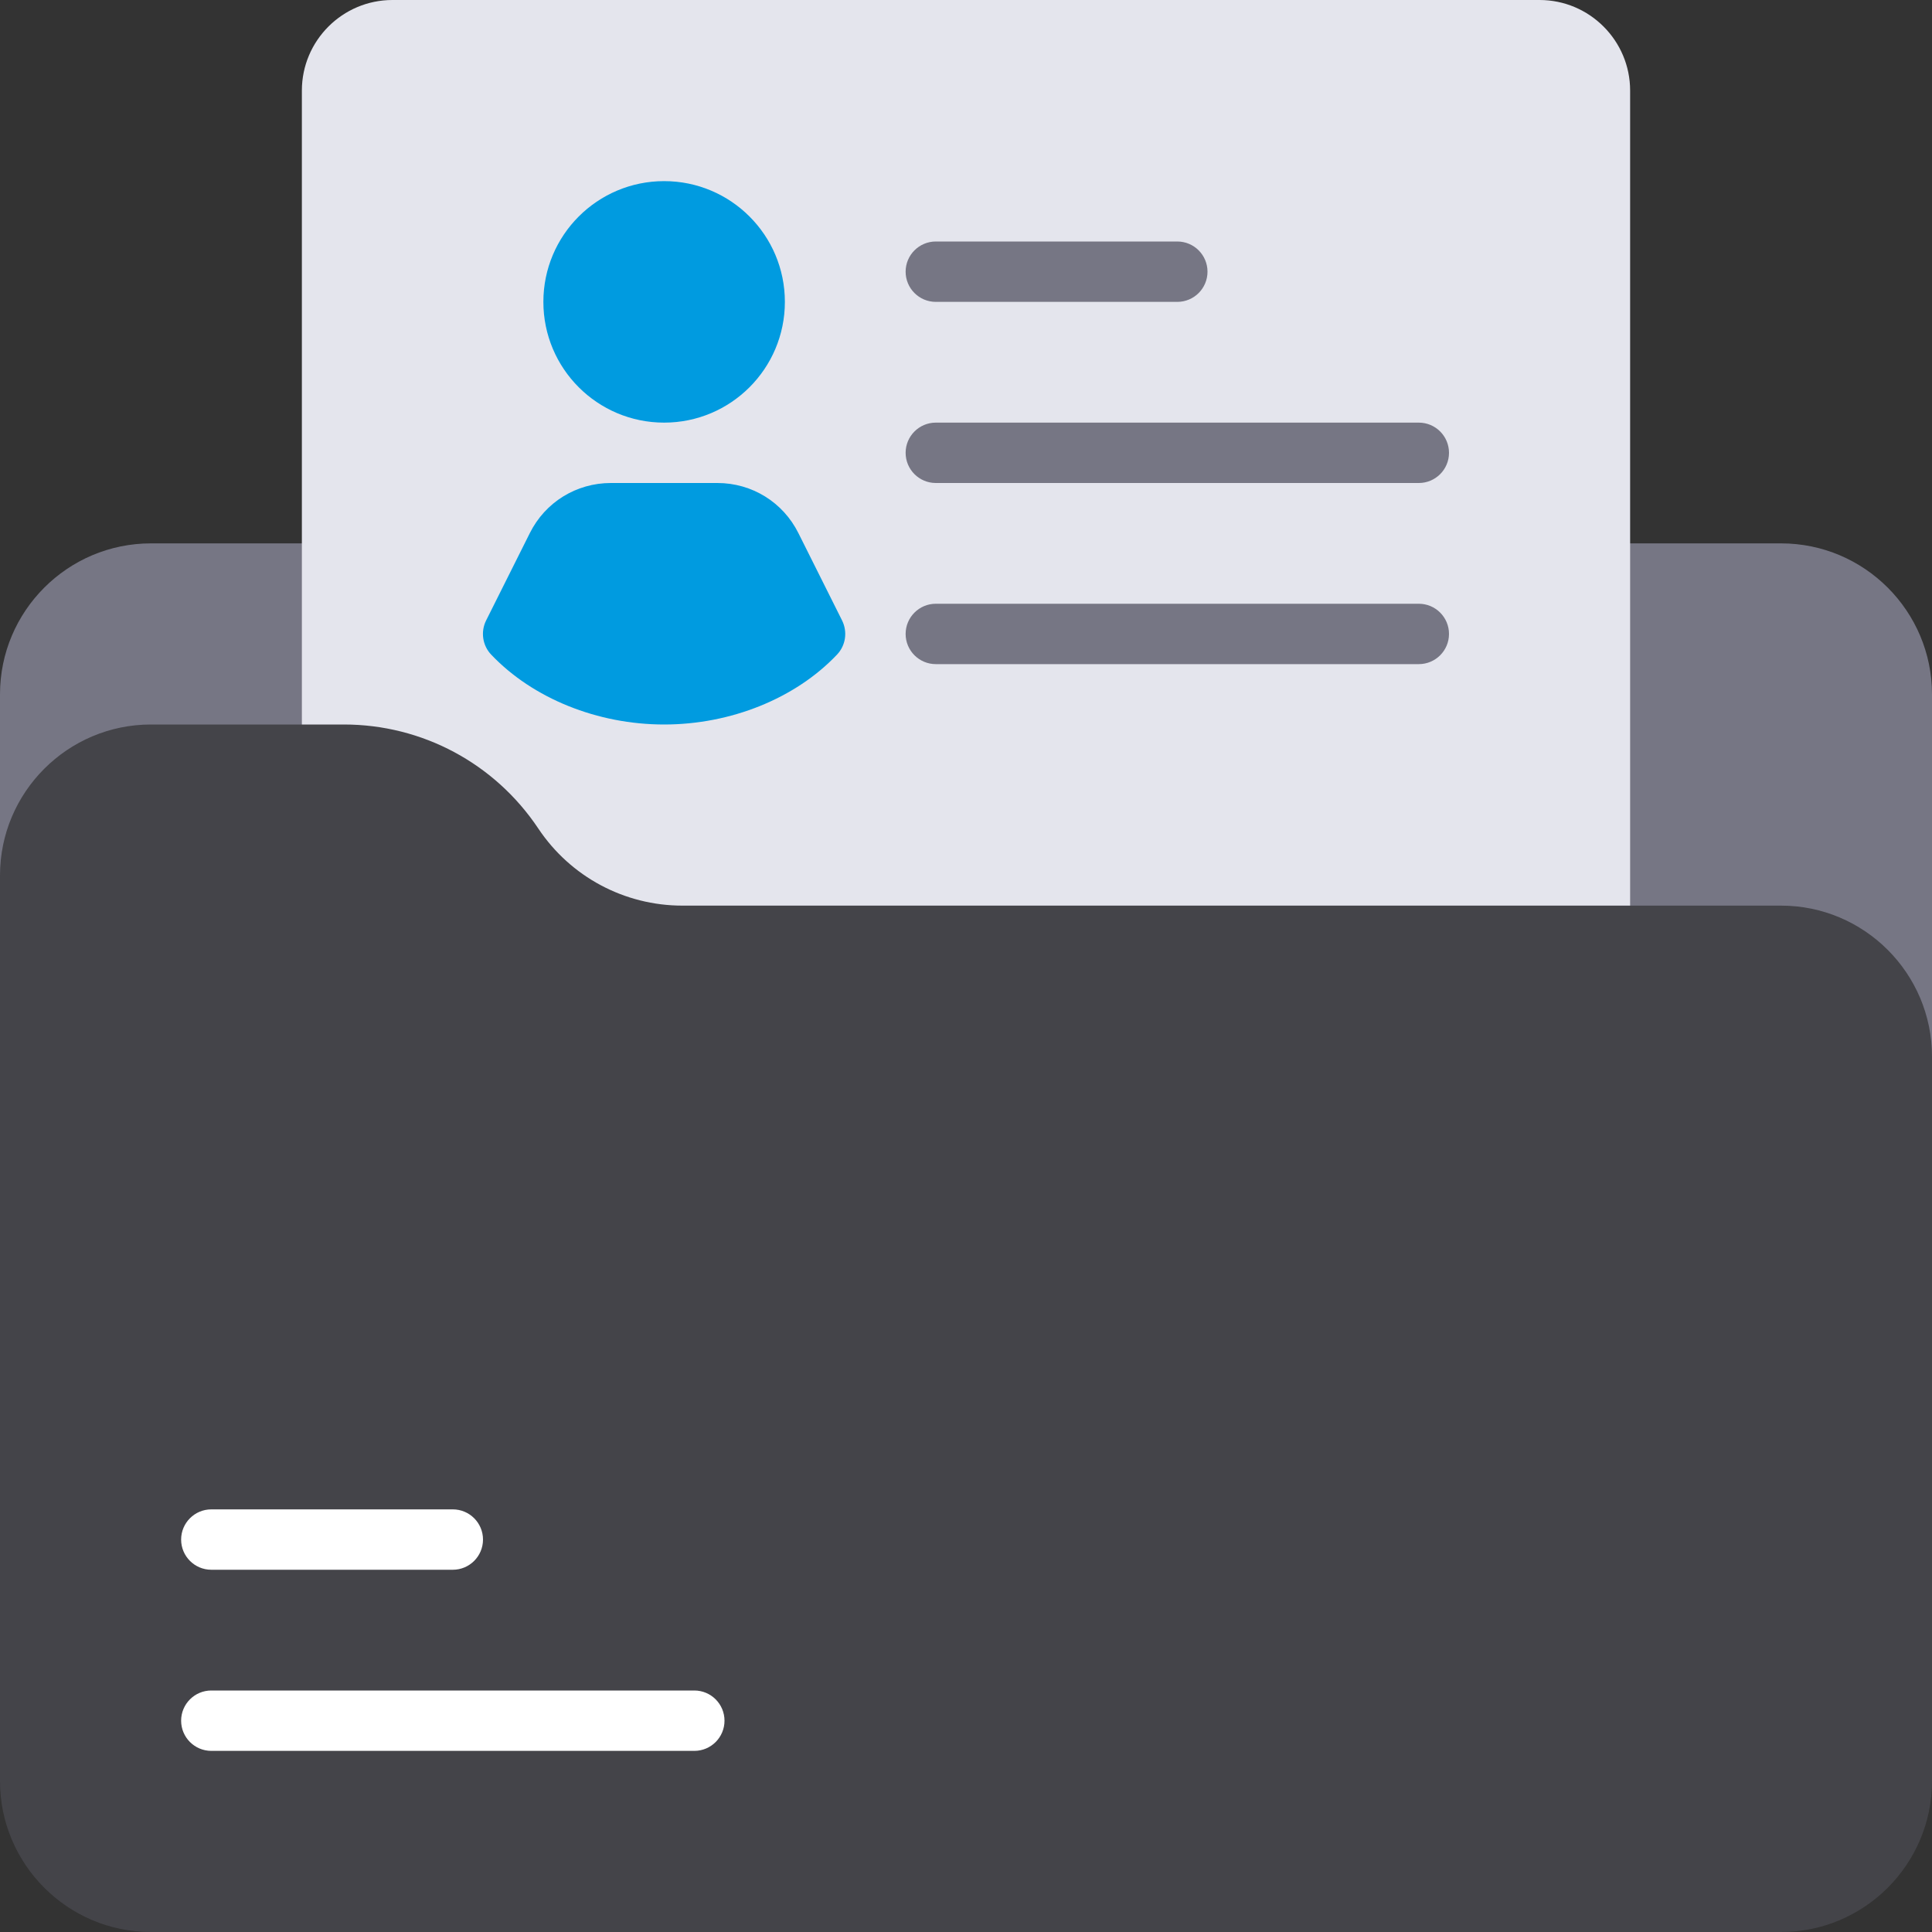 <?xml version="1.0" encoding="utf-8"?>
<!-- Generator: Adobe Illustrator 21.0.0, SVG Export Plug-In . SVG Version: 6.00 Build 0)  -->
<svg version="1.1" id="flat" xmlns="http://www.w3.org/2000/svg" xmlns:xlink="http://www.w3.org/1999/xlink" x="0px" y="0px"
	 viewBox="0 0 32 32" enable-background="new 0 0 32 32" xml:space="preserve">
<rect x="0" y="0" width="32" height="32" fill="#333333" stroke="none"/>
<path fill="#767684" d="M29.5,9h-27C1.121,9,0,10.122,0,11.5v3c0,0.162,0.078,0.313,0.209,0.407l7,5C7.295,19.968,7.396,20,7.5,20
	c0.014,0,0.027,0,0.042-0.002l24-2C31.801,17.977,32,17.76,32,17.5v-6C32,10.122,30.879,9,29.5,9z"/>
<path fill="#E4E5ED" d="M25.5,0h-19C5.673,0,5,0.673,5,1.5v11c0,0.182,1.065,1.308,1.876,2.062L6,15h1.37
	c0.187,0.154,0.326,0.25,0.38,0.25S7.768,15.154,7.679,15h2.654L15,17l11-1.833V15.5c0,0.276,0.224,0.5,0.5,0.5s0.5-0.224,0.5-0.5
	V15V1.5C27,0.673,26.327,0,25.5,0z"/>
<path fill="#444449" d="M29.5,15H11.303c-0.961,0-1.854-0.478-2.387-1.277C8.196,12.644,6.993,12,5.697,12H2.5
	C1.121,12,0,13.122,0,14.5v15C0,30.878,1.121,32,2.5,32h27c1.379,0,2.5-1.122,2.5-2.5v-12C32,16.122,30.879,15,29.5,15z"/>
<g>
	<circle fill="#009BE0" cx="11" cy="5" r="2"/>
	<path fill="#009BE0" d="M13.947,10.276L13.224,8.83C12.969,8.318,12.454,8,11.882,8h-1.764C9.546,8,9.031,8.318,8.776,8.829
		l-0.724,1.447c-0.094,0.188-0.061,0.416,0.085,0.568C8.825,11.568,9.896,12,11,12s2.175-0.432,2.862-1.156
		C14.008,10.692,14.041,10.465,13.947,10.276z"/>
</g>
<g>
	<path fill="#767684" d="M19.5,5h-4C15.224,5,15,4.776,15,4.5S15.224,4,15.5,4h4C19.776,4,20,4.224,20,4.5S19.776,5,19.5,5z"/>
</g>
<g>
	<path fill="#767684" d="M23.5,8h-8C15.224,8,15,7.776,15,7.5S15.224,7,15.5,7h8C23.776,7,24,7.224,24,7.5S23.776,8,23.5,8z"/>
</g>
<g>
	<path fill="#767684" d="M23.5,11h-8c-0.276,0-0.5-0.224-0.5-0.5s0.224-0.5,0.5-0.5h8c0.276,0,0.5,0.224,0.5,0.5S23.776,11,23.5,11z
		"/>
</g>
<g>
	<path fill="#FFFFFF" d="M11.5,29h-8C3.224,29,3,28.776,3,28.5S3.224,28,3.5,28h8c0.276,0,0.5,0.224,0.5,0.5S11.776,29,11.5,29z"/>
</g>
<g>
	<path fill="#FFFFFF" d="M7.5,26h-4C3.224,26,3,25.776,3,25.5S3.224,25,3.5,25h4C7.776,25,8,25.224,8,25.5S7.776,26,7.5,26z"/>
</g>
</svg>
